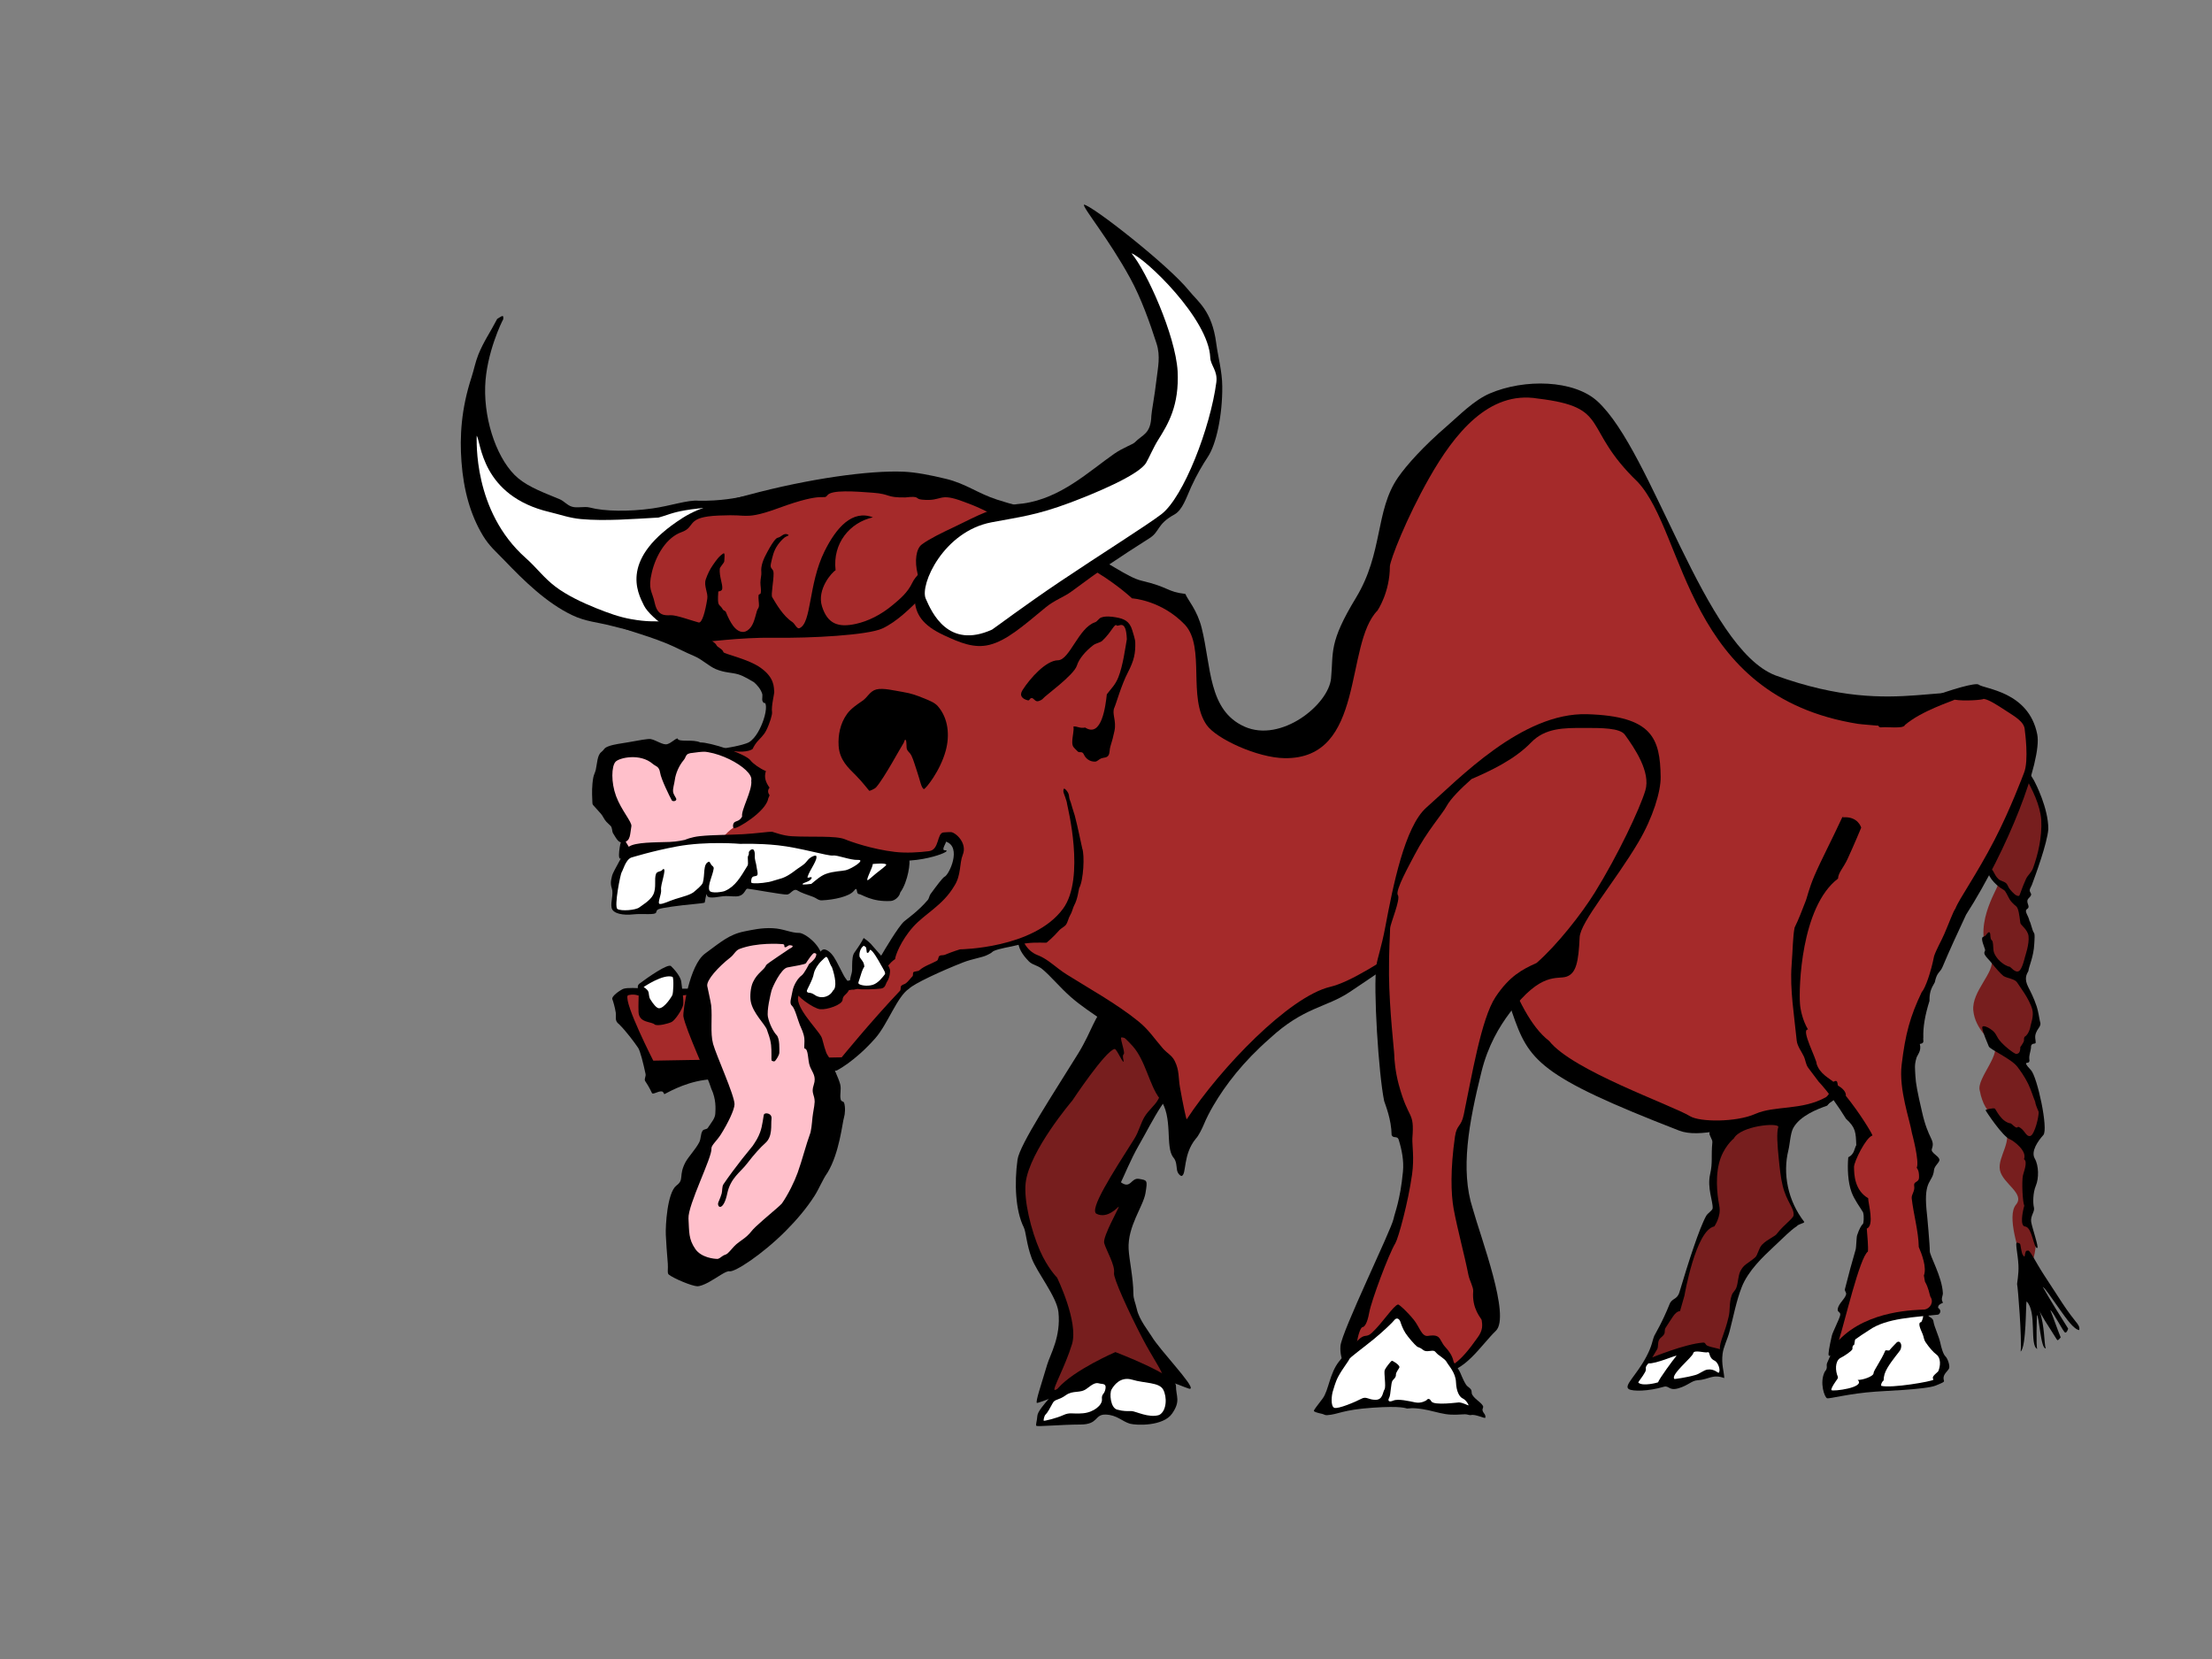 <svg viewBox="0 0 4000 3000" version="1.1" xmlns="http://www.w3.org/2000/svg">
  <rect x="0" y="0" width="4000" height="3000" fill="#808080" stroke="none"/>
  <path id="frontRightLegOutline"
    d="M 2140,1948.7 C 2133.6,1956.6 2117,1974.4 2099.7,2000.7 2085.9,2021.5 2072.2,2048.8 2059,2071.7 2044.9,2096.1 2031.4,2129.4 2027,2138 2045,2151 2045.1,2129.1 2059.8,2131.8 2074.4,2134.4 2075.4,2133.5 2071.4,2157.5 2067.4,2181.5 2038.9,2217.4 2040.9,2258.4 2041.8,2277.5 2049.4,2311.3 2049.5,2338.8 2049.5,2349.4 2053.1,2355.4 2055.8,2367.5 2059.9,2386.6 2078,2408.7 2082.6,2416.6 2096.6,2440.6 2160.2,2506.1 2152.7,2511.1 2150,2515 2100,2482 2017,2485 1986.9,2492.9 1882.4,2536.9 1875,2537 1872.4,2534.4 1881.8,2507.1 1893.8,2467.1 1899.2,2449.2 1918.7,2417.1 1914,2372.7 1911,2344.9 1875.5,2301.6 1865.7,2275.5 1856.1,2249.9 1855.4,2227.6 1851.3,2219.4 1836.3,2189.4 1834,2140 1840,2097 1843.8,2069.7 1906.4,1975.2 1949.6,1905.2 1974.5,1865 1982.1,1830.2 1996,1828 2034,1822 2157,1927.7 2140,1948.7 Z" />
  <path id="frontRightLegFill" fill="#771e1e"
    d="M 2032.07,1906.19           C 2035.09,1903.64 2025.45,1879.09 2027.45,1876.18             2029.45,1873.27 2104.00,1896.73 2114.00,1952.00             2114.00,1952.00 2105.91,1966.82 2093.75,1989.15             2088.59,1998.62 2076.95,2007.61 2070.00,2019.00             2062.46,2031.34 2059.50,2046.21 2051.02,2059.58             2011.64,2121.73 1968.68,2188.10 1983.00,2195.00             2003.25,2204.75 2022.00,2182.00 2023.00,2182.00             2024.14,2183.71 1993.46,2236.57 1996.75,2248.00             2000.70,2261.72 2016.83,2287.96 2014.50,2302.25             2013.11,2310.80 2040.19,2370.88 2066.25,2420.75             2083.77,2454.27 2104.70,2484.23 2101.64,2486.91             2098.23,2489.89 2055.88,2474.40 2013.50,2479.75             1986.99,2483.10 1977.28,2491.14 1957.75,2499.00             1948.94,2502.55 1938.50,2509.50 1928.44,2508.78             1918.39,2508.06 1908.52,2513.93 1907.27,2513.64             1902.55,2512.52 1926.25,2471.00 1938.50,2430.75             1950.75,2390.50 1911.45,2310.18 1911.45,2310.18             1911.45,2310.18 1894.52,2293.31 1880.75,2262.00             1864.43,2224.89 1851.08,2170.28 1854.73,2138.91             1861.45,2081.07 1939.09,1990.18 1939.09,1990.18             1939.09,1990.18 1999.00,1899.75 2015.64,1896.91             2019.45,1896.73 2029.27,1921.09 2031.82,1919.82             2032.72,1919.37 2028.55,1909.09 2032.07,1906.19 Z" />
  <path id="frontRightHoofOutline"
    d="M 2119.50,2556.25           C 2103.50,2579.25 2055.50,2577.75 2043.25,2574.50             2029.23,2570.40 2019.75,2558.50 1999.25,2558.00             1978.75,2557.50 1987.00,2576.00 1953.50,2576.00             1920.00,2576.00 1875.50,2580.25 1874.00,2578.25             1872.50,2576.25 1875.25,2569.75 1875.75,2561.25             1876.25,2552.75 1884.50,2543.00 1913.50,2510.00             1942.50,2477.00 2017.00,2445.00 2017.00,2445.00             2017.00,2445.00 2126.50,2486.50 2126.50,2506.00             2126.50,2525.50 2135.50,2533.25 2119.50,2556.25 Z" />
  <path id="frontRightHoofFill" fill="white"
    d="M 1887.27,2569.09           C 1886.94,2568.09 1888.00,2560.33 1891.00,2557.67             1894.00,2555.00 1899.64,2544.94 1903.64,2537.27             1907.64,2529.61 1914.00,2532.67 1927.33,2523.00             1940.67,2513.33 1953.33,2520.33 1965.33,2511.00             1977.33,2501.67 1981.67,2500.00 1987.67,2501.67             1993.67,2503.33 2001.00,2501.00 1999.00,2511.67             1997.00,2522.33 1991.67,2520.00 1992.67,2530.33             1993.67,2540.67 1978.00,2554.00 1958.33,2555.67             1938.67,2557.33 1935.00,2553.33 1922.67,2559.00             1910.33,2564.67 1887.61,2570.09 1887.27,2569.09 Z           M 2047.67,2495.00           C 2069.67,2501.67 2096.00,2499.33 2103.33,2512.67             2110.67,2526.00 2110.00,2551.33 2096.33,2558.67             2077.64,2564.91 2053.33,2551.67 2046.00,2551.67             2038.67,2551.67 2032.00,2552.33 2020.00,2549.00             2008.00,2545.67 2006.00,2519.67 2010.00,2512.67             2014.00,2505.67 2025.67,2488.33 2047.67,2495.00 Z" />
  <path id="rearRightLegOutline"
    d="M 3376.50,1914.00           C 3391.86,1912.76 3346.80,1948.11 3304.09,1999.37             3286.00,2005.67 3254.61,2017.91 3242.67,2040.00             3237.53,2049.50 3236.64,2069.34 3234.00,2079.92             3223.40,2122.37 3232.93,2171.32 3262.73,2209.64             3262.17,2212.48 3252.63,2213.00 3249.09,2217.45             3237.29,2225.16 3225.80,2237.35 3208.67,2253.33             3187.79,2272.81 3161.25,2297.92 3149.67,2327.33             3139.84,2352.26 3134.50,2381.13 3127.67,2407.33             3123.83,2422.07 3116.54,2435.64 3115.00,2448.00             3112.52,2467.92 3117.80,2480.76 3118.00,2492.00             3096.80,2484.14 3090.31,2494.76 3069.40,2495.99             3059.03,2496.60 3052.50,2505.50 3035.00,2510.50             3017.50,2515.50 3018.44,2504.79 3008.50,2507.75             2980.04,2516.22 2952.07,2516.11 2945.50,2512.00             2935.48,2505.74 2958.76,2487.94 2977.00,2453.50             2987.89,2432.95 2987.50,2425.25 2991.50,2415.50             2992.93,2412.36 3005.73,2391.69 3019.05,2358.41             3023.68,2346.84 3032.70,2350.91 3037.00,2336.50             3052.84,2283.35 3073.00,2220.67 3085.33,2198.67             3088.10,2193.72 3096.77,2188.77 3097.00,2185.00             3097.80,2171.99 3086.70,2148.58 3092.50,2123.00             3097.43,2101.27 3093.94,2091.66 3096.50,2065.50             3096.99,2060.44 3090.21,2053.17 3091.33,2048.23             3104.67,1989.39 3117.00,1935.00 3117.00,1935.00             3117.00,1935.00 3338.33,1892.33 3376.50,1914.00 Z" />
  <path id="rearRightLegFill" fill="#771e1e"
    d="M 3108.38,2104.25           C 3115.63,2074.23 3135.25,2058.75 3135.25,2058.75             3147.75,2035.75 3215.00,2029.73 3215.82,2037.64             3212.39,2047.93 3214.02,2070.31 3216.64,2096.00             3218.25,2111.83 3219.97,2129.38 3223.73,2144.55             3231.07,2174.14 3244.73,2184.18 3243.36,2197.73             3242.82,2203.27 3226.55,2214.09 3213.64,2230.36             3210.69,2235.84 3196.47,2240.34 3186.25,2250.88             3180.32,2256.99 3178.60,2269.78 3173.75,2273.88             3159.26,2286.13 3153.48,2286.00 3147.00,2299.00             3143.00,2307.01 3143.06,2320.43 3139.88,2328.50             3137.25,2335.15 3133.51,2336.11 3131.38,2342.62             3126.46,2357.64 3129.01,2367.87 3126.00,2380.88             3118.63,2412.76 3109.50,2425.62 3110.00,2440.00             3107.42,2438.24 3094.18,2436.46 3087.62,2433.50             3082.71,2431.28 3085.10,2427.37 3079.00,2427.88             3045.93,2430.63 2987.88,2454.62 2987.88,2454.62             2987.88,2454.62 2991.38,2448.77 2996.54,2440.17             2999.39,2435.42 2996.96,2428.16 3000.50,2422.25             3002.47,2418.96 3006.52,2416.84 3008.75,2413.50             3011.90,2408.77 3009.03,2405.29 3012.12,2400.75             3022.73,2385.21 3028.88,2371.12 3038.00,2371.00             3038.00,2371.00 3046.00,2343.00 3046.00,2343.00             3046.00,2343.00 3066.25,2224.50 3100.00,2217.75             3100.00,2217.75 3112.75,2200.00 3109.12,2181.12             3107.27,2171.45 3100.75,2135.81 3108.38,2104.25 Z" />
  <path id="rearRightHoofFill" fill="white"
    d="M 3066.00,2486.38           C 3074.15,2484.07 3080.56,2477.64 3087.75,2476.62             3100.41,2474.84 3106.83,2483.66 3108.12,2482.25             3111.79,2478.25 3107.33,2464.42 3101.00,2460.75             3088.75,2455.38 3093.00,2443.67 3088.00,2445.33             3083.00,2447.00 3063.21,2440.12 3061.88,2447.12             3060.54,2454.12 3019.62,2486.62 3028.00,2493.67             3028.74,2493.67 3047.82,2491.52 3066.00,2486.38 Z           M 2974.88,2481.12           C 2978.86,2473.53 2972.38,2474.50 2980.88,2465.38             2994.12,2466.62 3031.12,2450.00 3031.67,2451.67             3025.75,2458.50 3000.00,2493.75 2998.33,2499.67             2997.00,2500.33 2970.75,2507.38 2962.67,2500.33             2962.03,2498.73 2970.16,2490.11 2974.88,2481.12 Z" />
  <path id="tailFill" fill="#771e1e"
    d="M 3674.75,1418.00           C 3680.25,1425.25 3698.00,1464.25 3698.00,1490.25             3698.00,1516.25 3690.00,1541.50 3682.00,1565.50             3674.00,1589.50 3655.00,1610.00 3657.50,1628.00             3660.00,1646.00 3652.00,1656.75 3666.50,1673.25             3681.00,1689.75 3673.00,1720.00 3667.50,1734.50             3662.00,1749.00 3651.50,1765.50 3657.00,1773.50             3662.50,1781.50 3684.00,1823.50 3682.00,1848.00             3680.00,1863.00 3660.50,1895.00 3660.50,1904.50             3660.50,1914.00 3643.75,1921.00 3675.50,1950.50             3688.50,1965.50 3693.50,2012.75 3691.00,2027.25             3687.20,2034.20 3682.00,2061.00 3671.50,2089.25             3667.17,2110.24 3665.60,2159.16 3668.50,2208.00             3669.30,2221.46 3682.37,2239.30 3681.38,2251.24             3679.62,2272.40 3674.27,2289.95 3662.50,2299.50             3650.11,2263.02 3628.45,2198.82 3645.50,2178.50             3662.55,2158.18 3621.50,2140.50 3616.50,2116.00             3611.50,2091.50 3643.00,2061.00 3623.00,2034.75             3618.50,2020.75 3589.67,2023.00 3580.00,1972.00             3573.50,1950.00 3624.33,1901.67 3602.67,1884.67             3602.67,1884.67 3571.33,1861.33 3568.33,1827.00             3565.33,1792.67 3607.33,1758.33 3601.50,1735.17             3562.50,1679.50 3612.67,1608.00 3612.67,1600.00             3595.33,1572.33 3583.33,1535.00 3583.33,1535.00             3583.33,1535.00 3588.50,1346.00 3588.50,1346.00             3588.50,1346.00 3651.75,1389.50 3674.75,1418.00 Z" />
  <path id="tailOutline"
    d="M 3663.82,1589.09           C 3666.97,1582.32 3673.35,1578.23 3676.47,1569.63             3685.36,1545.07 3692.80,1514.14 3691.27,1482.91             3687.09,1427.64 3634.73,1372.36 3642.50,1357.50             3644.00,1358.50 3673.50,1402.50 3678.25,1411.50             3680.82,1416.37 3704.25,1461.50 3704.00,1499.50             3702.00,1525.00 3681.13,1581.89 3674.25,1600.25             3672.57,1604.72 3668.08,1609.19 3672.00,1614.62             3675.92,1620.06 3667.09,1623.48 3666.23,1628.11             3665.02,1634.66 3671.83,1639.97 3665.75,1643.75             3659.67,1647.53 3667.88,1655.12 3670.00,1665.38             3671.82,1667.20 3675.35,1683.35 3677.50,1686.00             3680.22,1688.23 3678.98,1698.93 3678.62,1706.75             3677.57,1729.83 3668.88,1747.50 3668.00,1755.75             3665.12,1761.62 3659.50,1769.00 3668.00,1785.50             3670.67,1790.68 3677.92,1804.35 3683.12,1820.38             3685.78,1828.57 3687.61,1840.76 3688.62,1845.75             3690.75,1851.75 3689.67,1854.72 3686.88,1858.62             3676.50,1873.12 3681.56,1878.39 3681.12,1885.50             3680.89,1889.25 3672.00,1883.88 3672.62,1895.38             3671.74,1902.24 3669.00,1908.00 3669.62,1915.12             3671.62,1924.00 3664.12,1920.62 3663.62,1923.00             3664.12,1926.12 3669.29,1931.65 3672.50,1935.00             3684.00,1947.00 3704.50,2042.00 3695.00,2052.50             3685.50,2063.00 3672.00,2082.00 3679.50,2095.00             3687.00,2108.00 3687.00,2131.00 3681.50,2144.00             3676.00,2157.00 3676.00,2176.00 3678.00,2183.50             3680.00,2191.00 3671.09,2199.00 3673.09,2210.00             3675.09,2221.00 3686.91,2255.45 3684.14,2256.73             3677.09,2257.82 3675.09,2218.55 3661.64,2217.82             3652.73,2216.64 3657.09,2192.36 3660.55,2180.36             3657.45,2174.00 3655.68,2136.27 3658.18,2125.27             3659.25,2119.85 3667.45,2100.73 3660.00,2096.18             3666.18,2081.45 3641.95,2063.63 3635.09,2060.36             3622.18,2056.55 3590.50,2008.50 3590.50,2007.50             3590.50,2006.50 3604.25,2003.12 3607.25,2004.62             3609.11,2005.55 3618.75,2029.38 3636.50,2031.62             3643.45,2037.66 3646.60,2041.21 3649.50,2037.50             3661.50,2042.00 3663.00,2055.88 3671.25,2054.25             3679.50,2052.62 3687.88,2015.62 3686.38,2010.12             3685.94,2008.53 3681.28,1999.90 3680.25,1992.25             3676.51,1983.42 3672.73,1970.43 3667.62,1960.00             3660.76,1945.97 3652.47,1934.90 3648.00,1929.00             3637.00,1914.50 3598.38,1897.75 3596.38,1892.25             3594.38,1886.75 3585.00,1866.50 3584.50,1858.50             3584.00,1850.50 3604.00,1861.50 3608.50,1869.50             3613.00,1877.50 3613.50,1879.00 3619.50,1885.50             3625.50,1892.00 3639.25,1903.75 3646.00,1906.00             3649.81,1905.26 3653.38,1904.25 3653.38,1893.38             3653.24,1893.42 3656.42,1889.74 3659.25,1884.12             3661.07,1880.51 3659.07,1879.26 3660.88,1875.12             3668.62,1870.88 3671.75,1857.26 3671.75,1855.62             3671.75,1853.50 3678.42,1837.53 3675.00,1825.25             3669.57,1805.75 3651.14,1782.66 3648.38,1777.75             3643.88,1769.75 3632.38,1770.12 3623.00,1765.00             3617.68,1760.74 3608.94,1750.92 3600.12,1739.75             3596.87,1735.63 3591.85,1731.25 3589.50,1727.00             3586.24,1721.12 3590.72,1720.69 3589.50,1716.75             3587.91,1711.63 3582.72,1699.78 3584.63,1695.57             3585.58,1693.46 3589.04,1693.43 3590.38,1691.88             3593.96,1687.71 3596.13,1684.03 3598.25,1686.62             3599.51,1688.17 3598.76,1692.65 3600.00,1697.62             3600.45,1699.44 3602.87,1700.80 3603.34,1702.85             3605.01,1710.12 3603.73,1716.13 3605.88,1722.75             3607.37,1727.36 3612.10,1733.47 3614.00,1735.50             3621.50,1743.50 3630.38,1747.88 3634.00,1748.12             3636.00,1748.26 3644.26,1760.46 3651.25,1755.75             3656.92,1751.92 3661.75,1731.07 3661.75,1730.62             3661.75,1730.07 3669.93,1707.55 3668.25,1692.88             3666.88,1680.95 3654.17,1673.06 3653.50,1669.25             3652.63,1664.34 3651.64,1651.11 3648.75,1643.38             3646.64,1637.72 3642.56,1636.90 3641.50,1635.00             3641.09,1634.27 3637.31,1631.67 3634.12,1626.38             3630.33,1620.08 3626.84,1610.88 3623.38,1609.25             3605.00,1599.12 3591.69,1579.51 3595.62,1573.00             3604.62,1566.62 3604.12,1581.06 3614.12,1589.88             3617.83,1593.14 3623.55,1593.63 3627.38,1596.88             3630.59,1599.60 3631.44,1604.23 3633.88,1607.25             3640.36,1615.29 3646.49,1621.27 3651.12,1620.00             3652.43,1619.64 3656.15,1605.59 3663.82,1589.09 Z" />
  <path id="tailHair"
    d="M 3653.45,2250.55           C 3654.55,2258.64 3656.92,2268.36 3657.36,2268.36             3664.16,2280.28 3659.27,2260.00 3666.73,2261.64             3670.30,2258.68 3679.52,2279.92 3696.75,2306.38             3706.98,2322.08 3719.19,2340.99 3729.88,2357.25             3740.04,2372.73 3750.87,2386.51 3753.25,2389.38             3758.12,2395.25 3761.28,2399.65 3759.88,2405.25             3749.93,2403.74 3736.76,2384.85 3724.88,2368.12             3710.16,2347.42 3697.32,2328.16 3694.00,2327.12             3704.50,2346.25 3729.12,2385.50 3739.88,2402.50             3739.88,2402.50 3737.88,2410.00 3734.62,2409.75             3731.38,2409.50 3713.25,2372.62 3707.62,2369.00             3711.75,2378.62 3720.62,2404.62 3726.38,2418.38             3726.38,2418.38 3722.38,2424.04 3720.38,2423.38             3719.67,2423.14 3715.86,2416.44 3711.12,2409.12             3702.44,2395.71 3690.51,2377.08 3688.00,2370.12             3697.88,2397.50 3696.12,2430.25 3699.38,2438.38             3690.00,2439.25 3687.62,2379.50 3683.38,2378.00             3683.38,2378.00 3681.50,2435.38 3684.00,2439.33             3669.50,2432.50 3684.00,2372.12 3664.67,2353.33             3663.12,2357.12 3664.38,2435.50 3654.00,2444.00             3656.50,2422.00 3648.96,2326.75 3647.62,2322.75             3647.02,2320.92 3650.88,2304.99 3650.00,2287.88             3648.96,2267.54 3643.47,2245.77 3647.45,2247.09             3649.96,2247.92 3652.05,2247.29 3653.45,2250.55 Z" />
  <path id="torsoOutline"
    d="M 1753.00,972.00           C 1918.00,932.00 2013.00,1038.00 2064.00,1050.00             2115.00,1062.00 2109.50,1070.00 2143.50,1074.00             2147.94,1085.11 2164.86,1102.99 2173.00,1135.50             2190.51,1205.43 2184.50,1284.50 2250.50,1314.00             2316.50,1343.50 2402.50,1274.50 2407.00,1226.50             2411.50,1178.50 2402.50,1162.50 2452.00,1081.00             2501.50,999.50 2486.50,923.50 2528.00,863.50             2543.70,840.80 2574.02,807.05 2617.00,770.00             2639.33,750.75 2664.99,723.96 2694.00,711.50             2756.75,684.56 2845.99,686.81 2888.50,725.50             2988.50,816.50 3082.00,1172.50 3211.00,1221.50             3440.50,1304.50 3525.00,1217.00 3623.00,1271.50             3618.51,1287.20 3521.67,1783.26 3323.00,1983.00             3293.39,2012.77 3245.53,2012.71 3197.00,2024.00             3135.60,2038.28 3072.45,2058.46 3036.50,2044.50             2781.50,1945.50 2764.50,1918.00 2734.50,1831.00             2704.50,1744.00 2712.00,1674.00 2643.00,1671.00             2618.19,1669.92 2540.77,1727.12 2440.50,1794.00             2398.03,1822.32 2357.50,1821.00 2296.00,1878.00             2248.13,1919.94 2216.32,1961.46 2194.00,1999.50             2187.29,2010.94 2181.29,2022.80 2176.75,2033.75             2174.24,2039.81 2167.38,2054.18 2162.50,2059.00             2138.50,2088.00 2146.00,2124.00 2136.75,2126.50             2134.95,2126.77 2129.45,2122.55 2128.36,2115.45             2127.27,2108.36 2127.60,2099.94 2122.00,2093.27             2106.05,2074.31 2122.56,2019.62 2097.00,1986.50             2078.60,1962.66 2071.47,1917.91 2048.50,1892.00             2014.16,1853.26 1972.21,1834.27 1936.50,1803.00             1917.27,1786.16 1899.58,1764.69 1885.00,1752.67             1875.43,1744.78 1867.33,1745.41 1860.56,1738.48             1848.29,1725.91 1841.14,1714.19 1841.00,1700.67             1840.67,1668.33 1728.00,1006.00 1753.00,972.00 Z" />
  <path id="torsoFill" fill="brown"
    d="M 1769.00,984.00           C 1917.00,958.00 2047.00,1082.00 2047.00,1082.00             2047.00,1082.00 2100.06,1084.92 2143.00,1130.00             2180.00,1171.00 2147.27,1261.24 2182.00,1311.00             2199.46,1336.01 2273.82,1370.33 2323.00,1371.00             2470.00,1373.00 2430.67,1165.33 2491.00,1104.00             2491.00,1104.00 2513.33,1071.33 2513.33,1024.00             2514.29,1011.88 2542.98,937.30 2584.67,864.00             2630.11,784.10 2692.18,706.06 2780.67,720.67             2914.67,736.67 2858.67,772.67 2961.33,871.33             3049.00,965.00 3047.00,1259.00 3360.00,1309.00             3360.00,1309.00 3552.67,1332.00 3605.00,1285.00             3620.00,1281.67 3334.25,1963.75 3302.00,1984.00             3258.25,2008.50 3209.25,1998.75 3174.25,2014.25             3139.25,2029.75 3073.74,2029.12 3056.25,2018.50             3022.50,1998.00 2843.50,1936.00 2801.50,1882.50             2733.00,1830.00 2706.50,1670.50 2666.00,1643.00             2643.70,1627.86 2479.69,1767.01 2405.50,1784.50             2331.31,1801.99 2207.13,1930.95 2146.00,2024.00             2145.25,2025.34 2138.77,1994.99 2133.67,1965.67             2130.67,1948.42 2132.88,1935.93 2124.33,1918.67             2119.15,1908.20 2110.59,1904.73 2102.75,1895.75             2086.95,1877.64 2077.96,1862.72 2058.67,1847.00             2019.48,1815.07 1966.49,1785.84 1928.67,1762.00             1908.85,1749.51 1895.33,1734.33 1876.09,1727.07             1856.85,1719.81 1844.08,1697.14 1848.00,1682.00             1838.00,1632.67 1761.00,1033.00 1769.00,984.00 Z" />
  <path id="rearLeftHoofOutline"
    d="M 3487.50,2379.75           C 3489.75,2382.50 3496.12,2383.25 3496.62,2391.25             3497.88,2399.00 3506.25,2417.00 3508.50,2427.50             3510.75,2438.00 3514.00,2449.00 3518.00,2452.75             3522.00,2456.50 3526.38,2469.50 3524.62,2474.25             3522.88,2479.00 3513.25,2485.00 3514.62,2493.88             3515.50,2499.00 3518.75,2498.00 3500.50,2505.50             3482.25,2513.00 3399.00,2515.50 3392.00,2516.50             3344.38,2519.75 3308.50,2529.75 3304.00,2528.50             3299.50,2527.25 3289.75,2500.38 3299.75,2480.50             3306.12,2473.25 3301.75,2470.50 3304.00,2464.75             3306.25,2459.00 3312.25,2446.00 3314.25,2443.50             3316.25,2441.00 3360.00,2356.50 3360.00,2356.50             3360.00,2356.50 3476.50,2339.25 3476.50,2339.25             3476.50,2339.25 3485.25,2377.00 3487.50,2379.75 Z" />
  <path id="rearLeftHoofFill" fill="white"
    d="M 3311.91,2513.82           C 3309.73,2511.09 3322.09,2494.36 3322.09,2494.36             3322.09,2494.36 3323.85,2492.16 3323.55,2490.09             3318.55,2478.55 3318.32,2462.34 3327.09,2456.18             3335.55,2452.00 3348.18,2443.36 3349.82,2439.64             3349.80,2438.90 3349.09,2433.27 3353.00,2431.73             3356.31,2412.71 3364.00,2365.00 3364.00,2365.00             3364.00,2365.00 3470.00,2346.00 3470.00,2346.00             3470.00,2346.00 3484.75,2373.00 3474.25,2390.75             3467.17,2391.46 3472.50,2402.60 3476.75,2412.50             3479.26,2418.33 3478.31,2421.63 3482.51,2427.77             3488.80,2436.97 3496.06,2445.32 3501.50,2449.25             3509.96,2455.35 3509.30,2470.09 3504.88,2479.88             3494.50,2489.12 3494.02,2490.37 3496.25,2494.88             3495.50,2497.75 3420.25,2510.88 3401.75,2506.00             3401.47,2504.24 3401.64,2500.27 3406.18,2496.27             3406.36,2488.27 3408.22,2481.93 3412.82,2474.00             3420.86,2460.14 3434.90,2444.01 3436.12,2441.62             3441.75,2430.44 3434.44,2421.94 3428.88,2428.56             3427.10,2430.67 3422.33,2434.99 3416.62,2441.81             3415.83,2442.76 3410.14,2441.13 3409.31,2442.12             3401.38,2460.94 3388.00,2478.38 3388.00,2483.00             3388.44,2488.94 3367.27,2496.00 3359.27,2495.27             3374.36,2509.27 3314.09,2516.55 3311.91,2513.82 Z" />
  <path id="rearLegLeftOutline"
    d="M 3280.73,1584.36           C 3292.81,1556.01 3312.30,1519.29 3331.27,1478.18             3344.42,1465.67 3364.76,1486.36 3367.09,1494.36             3421.82,1539.64 3460.15,1307.58 3441.82,1314.91             3424.55,1317.64 3395.45,1318.36 3397.00,1312.00             3407.00,1286.00 3568.00,1230.00 3578.00,1238.00             3588.00,1246.00 3668.67,1250.00 3684.00,1328.00             3693.30,1375.31 3630.67,1536.67 3555.33,1654.00             3540.08,1686.66 3525.17,1718.77 3512.57,1748.84             3508.38,1758.85 3502.50,1757.50 3498.75,1776.25             3491.25,1788.75 3489.00,1795.75 3489.14,1809.95             3480.98,1835.75 3477.33,1857.39 3478.00,1876.00             3476.95,1881.79 3481.27,1886.36 3471.64,1887.82             3475.09,1900.55 3467.07,1907.78 3465.64,1912.73             3461.51,1926.93 3463.05,1931.32 3463.64,1945.64             3464.16,1958.41 3467.60,1976.23 3475.33,2009.33             3487.00,2062.33 3499.82,2059.45 3493.33,2078.00             3491.41,2084.75 3505.14,2089.83 3507.00,2096.33             3508.48,2101.51 3498.14,2107.67 3497.33,2115.67             3494.95,2139.29 3478.67,2132.33 3483.67,2187.00             3484.92,2196.92 3490.00,2254.33 3489.67,2262.33             3489.33,2270.33 3511.87,2308.66 3513.33,2338.33             3513.59,2343.44 3508.91,2349.09 3513.64,2355.64             3507.82,2358.55 3504.74,2359.65 3504.67,2365.00             3513.00,2370.33 3506.40,2377.57 3504.33,2377.33             3464.00,2382.00 3411.50,2383.00 3380.00,2405.25             3342.50,2428.75 3312.92,2455.62 3307.00,2451.25             3305.57,2449.13 3308.00,2435.26 3312.61,2415.16             3313.99,2409.15 3325.78,2385.98 3327.50,2379.00             3329.45,2371.10 3321.24,2374.23 3323.50,2365.50             3325.85,2356.41 3335.86,2349.23 3338.25,2341.00             3339.44,2336.92 3335.25,2335.01 3336.25,2331.00             3342.76,2304.95 3349.40,2280.62 3355.50,2260.00             3356.90,2255.27 3356.94,2237.65 3358.25,2233.75             3362.27,2221.77 3366.28,2214.98 3369.00,2213.00             3369.66,2212.59 3371.40,2200.25 3369.00,2192.25             3362.75,2181.75 3353.50,2170.00 3348.25,2156.00             3341.50,2138.00 3340.50,2112.25 3342.25,2092.75             3353.75,2087.00 3353.00,2077.00 3356.75,2070.75             3355.82,2048.13 3356.00,2039.25 3338.25,2023.25             3324.40,2000.78 3306.16,1974.59 3288.50,1955.75             3283.06,1948.03 3276.24,1939.89 3269.79,1930.86             3265.08,1924.27 3265.39,1917.73 3261.75,1910.00             3257.77,1901.55 3250.02,1891.78 3249.00,1881.50             3244.61,1837.08 3236.48,1788.88 3239.75,1746.00             3241.95,1717.17 3242.02,1692.58 3245.25,1677.25             3252.50,1662.75 3258.82,1645.92 3265.75,1628.00             3267.05,1625.23 3271.16,1606.82 3280.73,1584.36 Z" />
  <path id="rearLegLeftFill" fill="brown"
    d="M 3323.75,1588.75           C 3324.00,1578.25 3333.67,1569.03 3340.75,1553.75             3353.00,1527.30 3365.64,1496.67 3365.64,1496.67             3365.64,1496.67 3360.00,1475.67 3332.67,1478.00             3344.77,1440.74 3370.44,1349.28 3400.00,1316.00             3405.33,1312.67 3442.33,1319.33 3444.73,1311.03             3474.67,1285.33 3529.50,1268.25 3534.55,1265.27             3552.00,1268.25 3585.55,1265.66 3587.25,1263.75             3597.12,1265.40 3611.67,1275.00 3627.00,1285.00             3644.28,1296.28 3661.37,1305.51 3661.50,1320.75             3661.50,1320.75 3669.25,1375.50 3660.00,1397.67             3657.92,1403.03 3635.17,1463.78 3606.75,1518.75             3573.78,1582.52 3542.50,1625.75 3536.00,1643.00             3531.98,1648.25 3525.38,1666.98 3516.00,1688.75             3510.46,1701.61 3502.40,1714.96 3497.50,1728.75             3491.75,1758.00 3481.81,1786.65 3475.00,1794.25             3454.00,1838.25 3445.45,1869.64 3438.75,1925.75             3433.44,1970.28 3453.75,2025.75 3457.33,2048.67             3457.33,2048.67 3471.50,2101.00 3466.00,2111.75             3470.00,2116.75 3470.28,2123.10 3470.25,2128.50             3470.18,2139.59 3460.00,2135.00 3461.50,2144.75             3463.00,2154.50 3456.19,2159.77 3457.00,2167.00             3460.28,2196.15 3469.25,2226.50 3469.75,2255.00             3475.25,2267.75 3484.50,2292.00 3479.00,2306.50             3479.92,2310.96 3480.13,2313.96 3481.00,2317.75             3487.50,2328.75 3488.97,2340.07 3490.67,2344.67             3497.75,2354.75 3490.08,2366.33 3480.50,2368.00             3467.50,2369.00 3378.25,2368.00 3325.33,2423.33             3335.50,2392.00 3363.00,2273.25 3377.75,2263.25             3378.75,2256.00 3376.83,2234.83 3375.75,2221.75             3390.08,2215.83 3378.25,2176.25 3378.25,2166.75             3354.00,2152.50 3352.75,2125.00 3352.67,2110.00             3353.00,2099.75 3374.25,2056.75 3386.00,2053.33             3385.75,2050.33 3363.00,2012.50 3337.75,1981.50             3338.51,1978.35 3336.75,1970.50 3323.50,1963.00             3322.25,1956.50 3322.75,1952.25 3315.25,1956.25             3308.25,1950.00 3290.75,1942.00 3285.00,1923.75             3285.90,1917.01 3255.50,1860.25 3269.50,1861.75             3259.75,1845.50 3255.70,1825.57 3255.00,1815.75             3252.55,1787.38 3256.50,1639.75 3323.75,1588.75 Z" />
  <path id="frontLeftLegOutline"
    d="M 2870.00,1291.50           C 2988.00,1295.00 3002.00,1335.00 3003.00,1405.00             3003.38,1431.47 2988.83,1478.72 2963.00,1522.50             2920.51,1594.52 2857.74,1667.01 2856.50,1695.00             2854.50,1740.00 2850.00,1760.00 2833.00,1766.00             2816.00,1772.00 2787.50,1755.50 2730.50,1831.00             2711.24,1856.51 2690.72,1890.80 2679.00,1938.00             2656.03,2030.51 2640.50,2115.50 2663.00,2185.00             2678.00,2239.00 2732.00,2380.50 2705.00,2406.50             2678.00,2432.50 2647.00,2484.50 2605.00,2482.00             2563.00,2479.50 2457.00,2507.00 2447.00,2494.00             2437.00,2481.00 2422.00,2460.00 2424.00,2434.00             2426.00,2408.00 2516.00,2224.00 2520.00,2204.00             2522.21,2192.96 2532.00,2171.00 2537.00,2118.50             2538.84,2099.13 2534.95,2079.14 2529.20,2060.73             2526.87,2053.25 2519.18,2059.31 2516.50,2052.50             2516.09,2024.01 2505.33,1998.45 2503.00,1991.00             2493.00,1943.00 2483.00,1786.50 2489.00,1745.50             2490.95,1732.15 2498.35,1711.94 2505.00,1676.50             2518.79,1603.06 2540.21,1494.73 2579.33,1460.33             2637.33,1409.33 2752.00,1288.00 2870.00,1291.50 Z" />
  <path id="frontLeftLegFill" fill="brown"
    d="M 2862.33,1316.33           C 2897.00,1316.22 2929.45,1316.37 2938.33,1328.67             2955.67,1352.67 2985.33,1396.00 2975.33,1429.33             2965.33,1462.67 2925.67,1546.67 2883.67,1614.33             2859.87,1652.67 2815.76,1708.88 2778.67,1741.33             2752.67,1753.00 2729.47,1765.15 2704.33,1803.00             2678.53,1841.86 2661.10,1948.00 2647.00,2015.33             2642.00,2039.22 2634.31,2032.46 2631.00,2055.67             2622.66,2114.07 2623.64,2158.46 2628.67,2186.00             2635.23,2221.91 2648.28,2269.43 2655.33,2305.33             2657.37,2315.69 2664.60,2327.76 2664.00,2335.00             2661.33,2367.33 2678.89,2384.12 2679.33,2387.00             2680.67,2395.67 2682.00,2405.33 2672.00,2418.67             2662.00,2432.00 2633.33,2476.67 2604.00,2475.33             2574.67,2474.00 2456.00,2510.67 2451.33,2482.67             2446.67,2454.67 2456.17,2400.42 2464.25,2399.75             2466.86,2399.53 2472.25,2394.50 2476.00,2373.50             2479.75,2352.50 2511.00,2268.25 2523.33,2248.00             2528.83,2238.27 2546.34,2174.75 2553.50,2123.50             2557.62,2094.00 2553.51,2070.60 2554.00,2058.67             2558.00,2007.25 2547.50,2028.25 2529.25,1960.75             2522.82,1936.83 2521.33,1913.99 2521.33,1908.67             2521.33,1900.71 2512.32,1826.61 2511.75,1762.75             2511.36,1719.64 2513.75,1687.85 2513.75,1679.25             2513.75,1670.59 2533.25,1626.25 2527.75,1618.50             2522.25,1610.75 2549.52,1562.40 2558.25,1545.50             2579.88,1503.64 2608.42,1471.82 2615.75,1458.00             2623.22,1443.93 2643.00,1424.75 2661.00,1408.75             2694.00,1394.50 2738.49,1373.98 2768.67,1342.67             2794.52,1315.84 2829.33,1316.45 2862.33,1316.33 Z" />
  <path id="frontLeftHoofOutline"
    d="M 2481.45,2545.64           C 2426.91,2549.45 2420.76,2557.63 2399.64,2559.09             2395.71,2559.36 2394.03,2557.38 2390.91,2556.73             2383.22,2555.12 2376.42,2553.17 2376.00,2551.50             2375.51,2549.55 2382.30,2541.74 2391.75,2529.00             2402.86,2514.03 2404.19,2483.36 2421.75,2461.50             2432.10,2448.61 2443.73,2435.83 2455.47,2423.83             2468.58,2410.42 2470.13,2420.04 2480.55,2410.36             2500.64,2391.70 2519.64,2360.98 2528.18,2358.91             2530.83,2359.47 2543.38,2370.52 2556.50,2386.50             2566.88,2399.14 2570.75,2417.41 2582.12,2415.75             2585.63,2415.24 2595.83,2413.36 2601.12,2417.88             2605.44,2421.55 2607.45,2429.45 2613.64,2436.00             2619.82,2442.55 2626.36,2451.45 2628.36,2461.64             2628.85,2464.09 2631.94,2467.50 2637.27,2476.18             2643.12,2485.70 2643.38,2491.43 2651.09,2504.00             2653.24,2507.51 2657.63,2509.01 2660.00,2512.73             2661.95,2515.79 2660.46,2519.03 2662.36,2522.18             2667.77,2531.13 2676.94,2534.64 2681.45,2542.00             2683.35,2545.09 2680.21,2546.97 2680.91,2550.36             2682.02,2555.78 2687.09,2557.45 2686.00,2563.64             2684.73,2565.82 2668.00,2556.73 2660.00,2558.91             2657.46,2559.60 2653.38,2557.34 2649.09,2557.45             2639.90,2557.70 2627.77,2559.30 2613.82,2557.09             2600.34,2554.95 2585.74,2550.18 2572.73,2548.18             2551.74,2544.96 2548.25,2547.32 2544.55,2547.09             2542.14,2546.94 2536.00,2541.82 2481.45,2545.64 Z" />
  <path id="frontLeftHoofFill" fill="white"
    d="M 2484.50,2421.38           C 2502.26,2406.81 2518.28,2391.21 2520.75,2387.88             2526.12,2380.62 2530.92,2386.00 2532.25,2390.00             2533.58,2394.00 2536.67,2403.33 2541.75,2411.00             2546.83,2418.67 2558.17,2431.67 2562.50,2435.00             2564.50,2436.54 2568.25,2436.75 2572.25,2440.25             2576.25,2443.75 2579.77,2443.66 2584.25,2443.12             2592.58,2442.12 2593.88,2442.12 2597.50,2446.62             2601.12,2451.12 2612.79,2456.79 2616.12,2463.12             2619.46,2469.46 2632.21,2482.04 2632.88,2499.38             2633.54,2516.71 2639.33,2526.33 2645.33,2529.00             2651.33,2531.67 2656.67,2541.33 2655.33,2541.33             2654.00,2541.33 2646.12,2536.62 2638.33,2536.00             2638.33,2535.67 2592.83,2542.33 2588.25,2534.00             2583.67,2525.67 2579.67,2532.00 2579.67,2532.00             2579.67,2532.00 2570.67,2538.33 2559.33,2536.00             2548.00,2533.67 2528.33,2529.00 2519.67,2532.67             2511.00,2536.33 2509.12,2532.83 2512.12,2527.50             2515.12,2522.17 2514.92,2500.71 2518.25,2496.38             2519.86,2494.28 2524.62,2490.75 2524.25,2486.12             2523.88,2481.50 2530.50,2474.38 2530.62,2472.25             2530.88,2468.12 2518.69,2460.50 2516.75,2460.69             2514.56,2462.19 2506.06,2472.71 2504.06,2477.38             2502.06,2482.04 2506.90,2507.69 2503.56,2512.69             2500.23,2517.69 2500.77,2531.31 2487.44,2531.31             2474.10,2531.31 2471.02,2524.44 2461.69,2529.44             2452.35,2534.44 2419.29,2548.69 2412.62,2545.69             2405.96,2542.69 2407.67,2522.67 2410.67,2514.33             2411.94,2510.79 2414.59,2499.25 2420.25,2488.81             2427.91,2474.69 2438.98,2461.07 2439.94,2457.81             2440.84,2454.75 2463.69,2438.45 2484.50,2421.38 Z" />
  <path id="hornRightOutline"
    d="M 1264,1154 C 1234.2,1158.3 1170.5,1149 1105.7,1131.7 1080.9,1125.1 1059.3,1124.3 1034.2,1112.2 988.7,1090.4 947.91,1050.8 912,1013.2 896.83,997.38 884.89,987.79 873.25,968.5 850.64,931.04 838.26,886.37 834.5,835 831.21,790.06 833.68,740.28 852.76,681.9 857.03,668.81 859.48,655.02 865,641.25 874.41,617.77 885.82,602.2 899.1,576.67 909.43,570.25 910.61,568.98 910,577.38 908.06,580.19 879.22,638.91 877.33,699 875.28,764.41 901,834.52 936.73,864.55 956.92,881.52 985.41,891.59 1011.6,902.55 1020.3,906.16 1024.7,913.06 1033.8,916.11 1043.4,919.35 1056.8,915.17 1066.7,917.82 1093,924.83 1137.4,925.4 1179.6,919.45 1212.3,914.86 1244,903.67 1263.1,905.45 1343.7,907 1372.7,882 1403.7,900 1408,906.67 1300,1126 1264,1154 Z" />
  <path id="hornRightFill" fill="white"
    d="M 1140.75,1119.50           C 1119.67,1115.72 1100.45,1108.72 1078.00,1099.75             1053.26,1089.86 1024.61,1076.26 1004.25,1060.75             983.04,1044.59 970.27,1026.37 951.00,1009.33             854.58,924.06 862.33,794.67 862.00,788.00             870.00,798.33 869.65,896.73 994.00,926.00             1011.89,930.21 1029.70,936.77 1050.67,938.67             1094.12,942.60 1144.52,938.49 1190.85,935.92             1221.33,928.00 1222.33,916.33 1393.00,913.00             1393.00,913.00 1260.00,1140.00 1260.00,1140.00             1190.50,1113.00 1200.87,1130.28 1140.75,1119.50 Z" />
  <path id="faceFill" fill="#a52a2a"
    d="M 1636.5,940.5 C 1815.3,1051.3 1777.8,1351 1883.3,1237.3 L 2016,1123.5 2038.5,1132 2033,1218.5 1975.5,1357 C 1975.5,1357 1908.7,1407.3 1925.5,1428.5 1942.7,1469.7 1954.8,1530.5 1948,1597.3 1948,1597.3 1944.3,1660.7 1889,1695.5 1854.7,1698.3 1776,1719.3 1713.5,1739 1689.3,1746.6 1661.3,1756.9 1639.3,1781.3 1611.3,1829.3 1578.8,1878 1560,1895 1543.1,1912 1522.6,1931.7 1486.7,1937.3 1429.7,1946.2 1350,1935.1 1306,1940 1214.8,1950.1 1214,1974 1193,1968 1176.8,1967 1174.8,1926.7 1161,1886.5 1131.4,1851.1 1117.1,1801.5 1120,1800 1125,1792.2 1195.3,1795.3 1281.3,1792.6 1371.9,1789.8 1472,1791 1535,1779.6 1569.2,1773.4 1585.9,1735 1597,1732 1608.7,1728.8 1623.6,1701.2 1651.3,1668 1671.7,1643.6 1696,1626.5 1712,1600.7 1733.4,1566.2 1741.5,1524.7 1719,1512 1710.7,1508 1697.3,1550.7 1662,1546 1634.9,1552.6 1507,1515.7 1384.7,1514 1248.5,1512.1 1127,1543.7 1127,1543.7 1127,1543.7 1130.7,1532 1122.3,1499 1112,1458.1 1081.5,1393.7 1098.7,1370 1135.2,1319.5 1198.7,1361.3 1204.7,1358.7 1249.3,1336 1353.3,1381 1371.3,1329.3 1371.3,1329.3 1408,1278 1384,1233 L 1192,1139 C 1192,1139 1513.3,867.33 1636.5,940.5 Z" />
  <path id="noseFill" fill="pink"
    d="M 1333.33,1492.00           C 1315.33,1502.00 1303.67,1519.00 1303.67,1519.00             1303.67,1519.00 1127.67,1543.00 1127.67,1543.00             1127.67,1543.00 1084.00,1402.67 1098.67,1374.67             1114.67,1350.00 1204.33,1364.00 1204.33,1364.00             1204.33,1364.00 1274.33,1347.52 1316.00,1360.67             1355.38,1373.09 1366.53,1415.01 1367.67,1421.00             1370.00,1433.33 1351.33,1482.00 1333.33,1492.00 Z" />
  <path id="noseOutline"
    d="M 1108.50,1506.62           C 1106.54,1503.44 1107.48,1496.79 1104.12,1493.38             1101.20,1490.40 1099.17,1488.90 1096.38,1485.88             1092.27,1481.45 1090.15,1475.33 1086.62,1471.47             1079.21,1463.38 1073.65,1457.18 1072.38,1455.62             1070.90,1453.83 1071.32,1450.80 1071.00,1444.88             1070.50,1435.39 1070.19,1420.41 1072.88,1405.88             1073.76,1401.08 1076.27,1396.79 1077.38,1391.88             1080.00,1380.17 1079.92,1365.80 1087.38,1359.88             1093.74,1354.82 1091.51,1352.91 1100.12,1349.62             1110.43,1345.70 1123.86,1344.46 1136.00,1342.25             1155.19,1338.75 1172.25,1335.57 1176.88,1336.50             1186.88,1338.50 1199.00,1348.00 1206.75,1345.62             1214.50,1343.25 1220.12,1336.20 1225.25,1335.25             1226.50,1343.00 1252.88,1336.00 1266.50,1342.62             1281.75,1341.75 1347.92,1362.46 1357.25,1375.12             1361.22,1380.51 1373.88,1389.75 1385.00,1394.38             1381.53,1404.72 1384.00,1414.00 1391.62,1424.38             1389.14,1426.95 1387.25,1432.12 1391.50,1437.62             1391.53,1439.98 1389.41,1442.59 1389.12,1444.25             1385.12,1467.58 1332.88,1499.38 1327.12,1497.62             1326.00,1497.28 1324.64,1493.55 1326.25,1489.50             1328.70,1483.33 1336.57,1487.08 1342.00,1476.50             1339.62,1465.12 1361.00,1429.00 1358.50,1411.62             1364.17,1390.29 1284.79,1346.25 1246.12,1362.25             1239.25,1365.10 1240.53,1369.47 1236.50,1374.25             1228.00,1384.32 1221.89,1398.10 1220.25,1410.50             1219.23,1418.21 1216.60,1425.19 1217.12,1431.38             1217.61,1437.06 1223.00,1442.68 1223.00,1445.33             1223.00,1448.97 1216.27,1449.87 1214.75,1447.12             1210.93,1440.23 1195.53,1409.16 1193.70,1397.27             1191.88,1385.38 1185.73,1385.95 1180.62,1381.50             1157.77,1361.55 1119.94,1370.09 1113.12,1377.50             1105.62,1385.66 1104.86,1414.79 1114.00,1439.50             1123.53,1465.28 1143.11,1486.64 1141.75,1494.12             1139.08,1508.79 1140.50,1520.12 1128.50,1523.00             1118.96,1525.29 1116.11,1519.02 1108.50,1506.62 Z" />
  <path id="faceOutline"
    d="M 1929.7,1454.3 C 1929.1,1447.3 1923,1433.8 1923,1432.1 1923,1430.5 1922,1422.4 1927.5,1428.2 1935.1,1436.8 1931.9,1439.6 1934.9,1447.3 1937.9,1454.9 1934.8,1447.5 1943.6,1475 1949.7,1498.3 1954.3,1522.8 1957,1534 1961.6,1546.4 1959.4,1591.8 1951.5,1606 1950.5,1609.2 1948.7,1625.8 1942.7,1636.7 1940,1641.8 1938.6,1649.7 1935.2,1655 1931.9,1660.3 1931.1,1667.4 1927.5,1672.3 1924.7,1676 1918.7,1678.6 1915.8,1681.9 1904,1695.4 1893.6,1703.7 1892.7,1704.5 1891.8,1705.3 1873.6,1703.4 1855.7,1705.8 1846.8,1707 1838,1709.7 1829.4,1711.4 1812.4,1714.8 1797.6,1717.9 1794.1,1721.7 1792.9,1723 1789.5,1725 1784.3,1727.4 1775.4,1731.6 1758,1734 1742.2,1740.1 1701.5,1756 1652.4,1778.9 1643.7,1788 1622.4,1801.8 1605.2,1852.2 1582.7,1877.6 1545,1920.3 1512.7,1936 1512.7,1936 1512.7,1936 1365.9,1940.4 1274.2,1952.9 1234.4,1958.3 1202.8,1978.5 1201.6,1978.5 1200.2,1978.5 1200.4,1974 1196.5,1973.6 1189.5,1973 1180.8,1980 1178.9,1976.5 1177.9,1974.8 1174.7,1966.7 1166.3,1954.3 1165,1949.9 1168.4,1946.5 1167.3,1941.7 1163.4,1923.3 1157.7,1900.4 1154,1894.9 1147,1884.6 1132.7,1865.3 1119.7,1852.3 1110.7,1845.8 1114.6,1839 1113.5,1831.1 1111.9,1820.8 1108.4,1809.5 1107.5,1807.5 1104.2,1801.2 1124.6,1788.7 1127.6,1788 1142.2,1783.5 1191.7,1791.3 1222.7,1788.3 1244.8,1786.2 1430.8,1792.1 1532.7,1773.7 1573.6,1766.2 1596.7,1722.7 1596.7,1722.7 1596.7,1722.7 1624.5,1675 1635.2,1666 1640.9,1661.2 1660.9,1647.2 1677.5,1627.7 1680.3,1624.5 1680.2,1620.2 1682.7,1616.7 1693.7,1601.7 1704.7,1586.9 1708,1585.5 1716.5,1581.7 1739.6,1531.7 1710.7,1522 1710.2,1525.7 1705.2,1532.2 1706,1536 1706.6,1539.1 1712.2,1536.3 1711.7,1538.8 1711.4,1540.5 1706.6,1542.2 1706,1542.7 1704.9,1543.5 1679.5,1553.9 1645.4,1556.1 1596.6,1559.1 1523.7,1551 1523.7,1551 1523.7,1551 1430,1529.7 1408.5,1527.2 1398.5,1526.1 1310.3,1522.8 1246.5,1529.2 1173.6,1536.6 1153.5,1554.5 1121.3,1552.7 1115.3,1550.7 1124.7,1512 1124.7,1512 L 1099.3,1438.7 C 1099.3,1438.7 1080.7,1369.7 1128.7,1358 L 1205.3,1366.7 C 1205.3,1366.7 1334,1354.2 1354.7,1342 1367.3,1334 1376,1315.3 1380.5,1302.2 1387.4,1282.3 1385.7,1268.6 1381.3,1271.3 1381.3,1271.3 1379.1,1269.4 1378.4,1266.2 1378.1,1265.1 1379,1256.7 1378.5,1255.3 1375.9,1246.1 1368.7,1238.2 1363.3,1233.6 1358.1,1230.8 1345.9,1222.7 1335.2,1219.5 1322.6,1215.8 1310.6,1216.8 1294.5,1210 1281.2,1204.4 1269.8,1192.4 1255.4,1186.4 1239.9,1180 1221.4,1170.1 1206.5,1164 1159.2,1144.7 1123.5,1138 1122.7,1132.7 1122.7,1132.7 1178.2,1119.1 1232.1,1136 1257.4,1140.4 1292.2,1158.9 1295.5,1166.5 1297.2,1170.8 1306.5,1173.1 1308.2,1179.3 1308.9,1182.5 1353.2,1191.5 1375.8,1207.8 1400.8,1225.8 1399.2,1242.5 1400.1,1251.5 1400.3,1254 1394.4,1277.9 1396.1,1287.7 1396.8,1291.8 1392.1,1307.8 1385.5,1321 1380.9,1330.1 1373.5,1336.1 1368.6,1342 1363.5,1348.3 1361.1,1354.2 1361.1,1354.2 1361.1,1354.2 1355.8,1359.6 1336.4,1359.2 1326.2,1358.9 1158.4,1339.8 1109.5,1369.6 1056.5,1402 1132.2,1523.5 1137,1531.2 1148.9,1522.7 1184.8,1523.4 1211,1522.5 1224.4,1522.1 1238.7,1518.7 1238.7,1518.7 1238.7,1518.7 1249.3,1513.7 1265.7,1512 1289.5,1509.5 1315.9,1510 1343.7,1508.5 1365.6,1507.3 1391.6,1503.7 1396,1504 1401.3,1505.4 1416.2,1511.4 1432.5,1512.2 1466.3,1514.1 1511.6,1510.8 1528,1517.7 1538.4,1522.1 1576.8,1535.6 1618,1540.5 1639,1543 1662.7,1541.3 1679.7,1539.2 1699.3,1536.9 1693.7,1506.3 1706.3,1505.3 1711.7,1504.9 1716.1,1504.6 1719.3,1504.7 1727.3,1504.7 1749.8,1524.2 1741,1545.7 1734.7,1561 1738.4,1582.5 1725.7,1602 1705,1637.3 1673.1,1651.7 1651.3,1676 1628.8,1701.1 1618.6,1729.1 1618.7,1734.3 1618.7,1734.3 1613,1737.8 1607.7,1744.3 1596.5,1758.1 1576,1783.4 1543,1789.3 1462.3,1803.9 1332.6,1787.1 1249.1,1798.4 1201,1804.8 1155,1800.7 1153.3,1800 1146.6,1797.4 1135.6,1798.8 1134.9,1800.5 1128.8,1815.2 1181.3,1918 1181.3,1918 L 1522,1912 C 1522,1912 1574.4,1847.6 1627.5,1791.6 1629.5,1789.5 1627.8,1784.8 1629.8,1782.7 1632.6,1779.8 1635.2,1780.5 1638.5,1777.8 1642.4,1774.8 1647.1,1768.3 1650.2,1765.3 1651.5,1764 1650.4,1759.4 1651.6,1758.2 1653.8,1756.1 1660.2,1756.7 1662.4,1754.7 1671,1746.9 1683.9,1743 1693.8,1737.6 1697.9,1735.4 1695.7,1730.1 1699.5,1728.2 1701.9,1726.9 1705.7,1727.7 1708.2,1726.7 1723.2,1720.5 1736,1716.7 1736,1716.7 1736,1716.7 1869.1,1715.4 1922.2,1643.4 1963.3,1587.6 1930,1457.4 1929.7,1454.3 Z" />
  <path id="eye"
    d="M 1584.12,1423.88           C 1581.68,1426.57 1572.73,1430.44 1572.00,1430.00             1570.87,1429.32 1560.16,1414.71 1548.25,1402.75             1533.98,1388.42 1518.11,1374.60 1516.50,1348.50             1515.33,1329.46 1519.26,1308.20 1531.82,1290.91             1538.56,1281.62 1549.52,1274.09 1559.64,1267.27             1568.94,1261.00 1572.89,1249.75 1584.73,1246.73             1597.01,1243.59 1617.27,1248.84 1632.36,1251.27             1648.69,1253.90 1658.72,1257.95 1669.27,1262.18             1679.18,1266.16 1689.92,1270.18 1695.82,1276.91             1714.97,1298.77 1717.71,1329.87 1710.18,1357.45             1699.97,1394.85 1673.76,1426.54 1670.88,1426.88             1665.89,1425.52 1663.88,1410.98 1658.50,1395.62             1655.49,1387.05 1652.09,1374.32 1648.12,1366.25             1645.48,1360.87 1642.12,1359.78 1640.12,1355.25             1638.57,1351.73 1639.88,1341.25 1638.00,1338.38             1636.12,1335.50 1635.01,1342.01 1634.25,1343.12             1629.45,1350.17 1598.36,1408.17 1584.12,1423.88 Z" />
  <path id="tongueFill" fill="pink"
    d="M 1352.00,1700.00           C 1390.81,1694.60 1467.78,1689.14 1480.36,1724.55             1486.34,1741.37 1453.19,1762.95 1441.27,1786.91             1436.91,1795.68 1440.97,1819.77 1442.91,1822.73             1453.45,1838.80 1487.91,1907.82 1495.64,1965.27             1501.38,2007.92 1482.00,2045.00 1482.00,2045.00             1482.00,2045.00 1471.67,2218.00 1258.00,2303.00             1258.00,2303.00 1219.00,2183.00 1219.00,2183.00             1219.00,2183.00 1314.00,2003.00 1314.00,2003.00             1314.00,2003.00 1264.00,1848.00 1263.00,1812.00             1262.00,1776.00 1288.00,1708.91 1352.00,1700.00 Z" />
  <path id="tongueOutline" fill-rule="evenodd"
    d="M 1487.64,1740.00           C 1485.09,1790.36 1450.07,1790.84 1445.00,1798.67             1433.33,1816.67 1475.50,1857.88 1484.88,1874.12             1487.69,1879.01 1488.78,1888.92 1494.12,1903.50             1495.71,1907.84 1499.28,1911.09 1501.38,1916.62             1505.66,1927.93 1516.13,1948.63 1519.25,1960.38             1521.79,1969.95 1518.29,1979.06 1520.12,1987.62             1521.29,1993.07 1525.25,1990.59 1526.50,1994.50             1528.93,2002.10 1528.18,2014.51 1526.25,2020.62             1523.16,2030.43 1518.12,2084.62 1496.50,2120.38             1487.04,2133.80 1481.65,2148.86 1472.75,2162.75             1458.22,2185.44 1439.90,2206.81 1420.50,2226.25             1378.26,2268.59 1328.58,2300.92 1319.12,2298.88             1313.06,2297.57 1297.12,2310.19 1281.38,2318.75             1272.55,2323.55 1264.72,2326.12 1261.12,2326.00             1251.12,2325.67 1218.36,2312.00 1209.25,2304.75             1206.28,2302.39 1208.36,2293.99 1207.64,2285.45             1206.14,2267.80 1204.45,2244.01 1204.00,2233.00             1203.33,2216.67 1206.50,2157.25 1223.00,2144.00             1238.25,2132.75 1226.25,2126.50 1239.75,2101.25             1245.83,2090.64 1257.59,2078.56 1264.25,2066.00             1268.04,2058.85 1266.55,2050.58 1270.50,2044.75             1272.71,2041.48 1277.88,2042.66 1279.83,2039.73             1286.98,2028.99 1293.00,2022.50 1293.50,2013.75             1294.00,2005.00 1295.25,1988.00 1286.25,1968.75             1280.58,1948.75 1239.83,1861.92 1235.75,1837.75             1234.75,1828.75 1246.33,1745.33 1275.00,1724.33             1303.67,1703.33 1318.50,1689.75 1346.25,1684.25             1360.15,1681.50 1377.32,1677.46 1397.50,1678.50             1417.61,1679.53 1430.50,1687.25 1445.50,1687.00             1454.97,1687.14 1489.50,1710.77 1487.64,1740.00 Z           M 1394.36,1889.64           C 1395.61,1899.65 1394.62,1917.43 1395.25,1917.75             1396.75,1918.50 1399.75,1920.75 1402.00,1918.00             1404.25,1915.25 1409.27,1908.02 1409.27,1903.27             1409.27,1898.52 1410.36,1878.07 1404.36,1871.82             1398.36,1865.57 1391.23,1851.27 1388.73,1839.27             1386.23,1827.27 1393.25,1798.75 1395.00,1791.75             1396.75,1784.75 1412.32,1751.70 1423.82,1749.45             1435.32,1747.20 1456.25,1744.00 1457.50,1741.75             1458.75,1739.50 1469.70,1722.70 1472.45,1723.45             1475.20,1724.20 1477.50,1723.59 1475.25,1729.75             1473.00,1735.91 1463.00,1743.25 1463.00,1743.25             1463.00,1743.25 1454.25,1761.00 1449.25,1764.25             1444.25,1767.50 1435.25,1779.75 1433.00,1792.75             1430.75,1805.75 1426.84,1814.23 1432.09,1818.73             1437.34,1823.23 1442.36,1843.45 1446.36,1853.45             1448.83,1859.61 1452.99,1866.86 1454.45,1877.09             1455.37,1883.48 1453.60,1894.94 1454.75,1896.00             1462.45,1896.55 1460.23,1917.39 1464.73,1928.64             1469.23,1939.89 1476.64,1946.36 1471.50,1961.75             1466.36,1977.14 1473.18,1979.11 1473.18,1992.36             1473.18,1995.21 1472.13,2002.80 1470.21,2013.36             1468.59,2022.30 1468.47,2035.54 1465.73,2047.64             1457.00,2071.64 1450.85,2097.12 1442.45,2120.55             1436.71,2136.57 1425.50,2159.62 1413.91,2176.27             1407.72,2183.20 1385.60,2200.53 1366.62,2218.25             1358.52,2225.82 1359.09,2227.38 1351.38,2234.62             1345.45,2240.19 1337.63,2244.71 1331.38,2250.12             1325.65,2255.09 1320.43,2262.48 1315.62,2266.62             1312.52,2269.30 1309.46,2269.13 1306.96,2271.08             1302.64,2274.44 1299.34,2276.50 1297.50,2276.50             1290.90,2276.50 1268.05,2274.09 1257.38,2258.62             1244.99,2240.69 1246.38,2228.00 1245.00,2203.50             1243.62,2179.00 1288.12,2092.50 1286.50,2077.00             1285.90,2071.24 1296.21,2063.06 1303.50,2051.50             1315.83,2031.96 1328.25,2006.80 1328.25,1996.75             1328.25,1980.75 1295.00,1907.88 1289.50,1887.75             1284.00,1867.62 1288.46,1841.12 1286.00,1817.82             1285.41,1812.18 1279.30,1785.59 1278.91,1782.91             1277.37,1772.32 1298.76,1748.54 1320.91,1731.27             1327.51,1726.13 1330.07,1718.75 1337.25,1716.00             1368.55,1704.00 1409.75,1706.75 1415.25,1707.25             1420.75,1707.75 1416.55,1712.73 1419.82,1712.91             1423.09,1713.09 1424.36,1708.91 1429.09,1709.27             1433.82,1709.64 1436.36,1711.64 1427.64,1715.64             1426.18,1717.09 1387.27,1742.18 1385.45,1745.27             1381.82,1754.55 1369.85,1758.57 1361.64,1776.00             1356.87,1786.13 1356.19,1801.92 1357.45,1810.00             1360.91,1832.00 1384.55,1853.27 1387.09,1862.73             1388.56,1868.20 1392.65,1875.87 1394.36,1889.64 Z           M 1395.12,2023.69           C 1393.62,2034.69 1397.88,2055.06 1383.38,2067.56             1375.97,2073.95 1363.38,2087.75 1350.89,2104.13             1338.94,2119.81 1321.00,2130.00 1315.06,2158.38             1309.12,2186.75 1298.44,2186.00 1298.44,2176.50             1298.44,2174.15 1302.26,2167.94 1305.00,2158.31             1306.31,2153.71 1305.41,2145.71 1308.25,2141.50             1318.37,2126.50 1331.62,2108.98 1341.94,2095.81             1347.15,2089.16 1356.75,2077.75 1361.19,2072.00             1367.12,2063.06 1370.75,2057.58 1374.50,2047.62             1379.10,2035.40 1380.46,2016.99 1381.56,2015.06             1383.56,2011.56 1396.62,2012.69 1395.12,2023.69 Z" />
  <path id="teethBottomOutline"
    d="M 1154.67,1829.67           C 1154.22,1815.59 1154.87,1807.64 1155.00,1796.67             1155.06,1791.27 1150.61,1783.07 1156.00,1779.00             1172.33,1766.67 1208.00,1742.00 1213.33,1747.00             1218.67,1752.00 1231.00,1765.67 1232.00,1775.67             1233.00,1785.67 1237.00,1809.00 1235.33,1817.33             1233.67,1825.67 1220.67,1845.00 1214.67,1848.00             1208.67,1851.00 1190.67,1855.67 1184.33,1853.00             1178.67,1846.67 1155.33,1850.67 1154.67,1829.67 Z           M 1483.00,1825.00           C 1470.67,1823.67 1437.00,1799.33 1440.00,1792.67             1443.00,1786.00 1471.67,1742.00 1474.67,1736.67             1477.67,1731.33 1483.67,1714.67 1492.00,1717.00             1500.33,1719.33 1507.00,1728.00 1512.33,1738.00             1517.67,1748.00 1521.67,1756.00 1526.00,1764.33             1530.33,1772.67 1540.45,1779.48 1535.45,1789.82             1530.45,1800.15 1524.30,1799.00 1523.64,1808.00             1522.97,1817.00 1495.33,1826.33 1483.00,1825.00 Z           M 1561.82,1696.18           C 1569.45,1701.45 1574.73,1706.36 1578.00,1710.55             1581.27,1714.73 1597.27,1732.18 1600.36,1736.36             1603.45,1740.55 1607.82,1748.36 1609.09,1752.55             1610.36,1756.73 1608.55,1768.36 1604.73,1774.00             1600.91,1779.64 1601.64,1786.36 1593.09,1787.64             1584.55,1788.91 1555.82,1789.82 1551.82,1788.36             1547.82,1786.91 1540.55,1794.91 1537.82,1782.00             1535.09,1769.09 1540.91,1762.73 1540.91,1753.09             1540.91,1743.45 1540.91,1733.09 1542.91,1726.91             1544.91,1720.73 1550.55,1717.09 1561.82,1696.18 Z" />
  <path id="teethTopOutline"
    d="M 1132.00,1536.00           C 1132.00,1536.00 1108.00,1577.67 1107.00,1583.00             1106.00,1588.33 1102.67,1595.67 1106.33,1606.33             1110.00,1617.00 1103.67,1631.00 1106.00,1641.67             1108.33,1652.33 1127.21,1655.50 1144.88,1653.50             1162.54,1651.50 1185.08,1655.42 1186.62,1649.75             1188.17,1644.08 1188.08,1643.50 1214.75,1639.50             1241.42,1635.50 1272.38,1633.88 1274.38,1632.12             1274.71,1631.12 1277.00,1615.00 1278.00,1617.33             1279.00,1619.67 1277.71,1624.08 1292.38,1622.75             1298.99,1622.15 1305.74,1620.44 1312.75,1620.38             1321.29,1620.30 1329.96,1621.84 1336.00,1620.38             1347.00,1617.71 1347.67,1607.00 1351.67,1607.00             1355.67,1607.00 1416.25,1618.25 1423.25,1617.62             1430.25,1617.00 1434.58,1605.38 1442.25,1610.38             1447.64,1613.89 1458.19,1617.50 1470.88,1622.00             1476.24,1623.91 1479.71,1628.42 1486.25,1628.12             1508.25,1627.12 1536.00,1621.12 1544.00,1611.00             1552.00,1600.88 1547.33,1616.33 1553.00,1616.67             1558.67,1617.00 1576.12,1631.38 1611.00,1629.25             1618.40,1628.57 1626.50,1621.50 1627.88,1614.00             1642.00,1594.62 1647.09,1557.75 1643.67,1551.67             1643.67,1551.67 1482.00,1530.33 1482.00,1530.33             1482.00,1530.33 1309.67,1519.67 1309.67,1519.67             1309.67,1519.67 1132.00,1536.00 1132.00,1536.00 Z" />
  <path id="teethFill" fill="white"
    d="M 1124.25,1577.00           C 1126.25,1575.00 1131.00,1555.27 1141.09,1550.91             1141.09,1550.91 1179.54,1538.86 1224.00,1530.64             1278.33,1520.59 1339.09,1526.00 1339.09,1526.00             1339.09,1526.00 1370.37,1524.68 1406.73,1528.55             1446.42,1532.77 1497.82,1548.36 1506.18,1547.09             1514.55,1545.82 1537.09,1555.64 1551.50,1555.00             1565.91,1554.36 1540.91,1570.73 1529.45,1573.64             1522.81,1575.32 1507.49,1575.24 1493.82,1580.18             1483.93,1583.76 1476.17,1591.04 1467.09,1598.36             1466.28,1598.37 1451.23,1600.43 1451.27,1598.91             1451.35,1595.89 1463.70,1595.25 1467.45,1588.55             1469.82,1582.55 1458.83,1590.28 1460.36,1585.45             1464.55,1572.30 1480.18,1553.45 1475.64,1547.27             1473.75,1546.71 1468.45,1548.41 1463.82,1552.18             1460.43,1554.95 1457.99,1559.34 1454.55,1562.18             1448.36,1567.28 1443.99,1569.41 1438.55,1573.64             1424.16,1584.82 1415.69,1587.94 1408.18,1589.82             1401.89,1591.39 1396.14,1593.79 1390.18,1594.91             1375.50,1597.67 1362.58,1597.84 1359.09,1596.55             1358.13,1596.19 1357.65,1588.95 1360.73,1586.00             1363.41,1583.44 1369.62,1585.51 1370.00,1580.73             1370.32,1576.70 1368.67,1572.38 1368.18,1567.82             1367.30,1559.56 1364.55,1556.18 1364.91,1546.91             1365.27,1537.64 1361.92,1535.72 1361.27,1535.82             1359.53,1536.08 1357.88,1535.65 1355.09,1539.27             1352.77,1542.28 1355.70,1543.03 1352.91,1547.64             1351.05,1550.71 1353.99,1561.69 1351.82,1565.27             1339.07,1586.34 1329.64,1602.73 1311.64,1610.73             1309.31,1612.58 1285.63,1616.66 1282.91,1610.36             1278.98,1601.28 1289.00,1582.82 1290.55,1570.73             1291.04,1566.89 1287.92,1566.13 1286.36,1564.00             1284.34,1561.23 1283.49,1557.71 1281.64,1558.36             1270.73,1562.18 1275.16,1581.66 1270.91,1596.18             1269.41,1601.31 1257.85,1610.10 1256.73,1611.27             1250.15,1618.14 1234.62,1621.43 1220.91,1625.82             1209.23,1629.56 1199.23,1634.98 1193.36,1634.64             1187.53,1634.29 1196.82,1616.91 1195.45,1608.64             1194.09,1600.36 1205.63,1571.40 1199.82,1571.36             1198.82,1571.36 1197.04,1574.23 1195.27,1574.91             1191.76,1576.26 1187.76,1576.43 1186.27,1580.36             1182.51,1590.35 1187.64,1604.75 1181.18,1618.00             1176.00,1628.64 1158.86,1638.49 1156.25,1640.75             1149.75,1646.00 1123.00,1648.00 1116.50,1643.75             1110.00,1639.50 1122.25,1579.00 1124.25,1577.00 Z           M 1578.25,1562.38           C 1578.25,1562.38 1602.38,1560.00 1602.62,1563.62             1602.76,1565.52 1592.42,1572.83 1584.00,1579.62             1576.33,1585.82 1570.60,1591.62 1568.88,1591.62             1565.25,1591.62 1578.50,1567.88 1578.25,1562.38 Z           M 1554.88,1768.56           C 1556.87,1761.86 1559.28,1753.25 1563.09,1747.64             1562.63,1747.03 1562.91,1743.72 1560.73,1739.64             1558.82,1736.06 1554.40,1731.85 1554.18,1728.91             1553.37,1718.17 1559.58,1711.18 1562.19,1710.31             1567.56,1713.25 1565.98,1713.28 1567.44,1722.38             1571.15,1725.99 1572.90,1715.65 1574.25,1717.69             1578.80,1719.95 1587.10,1733.95 1593.44,1745.50             1597.66,1753.20 1602.10,1759.30 1600.00,1762.00             1596.07,1767.07 1588.06,1777.92 1578.06,1780.94             1567.27,1784.19 1554.16,1781.48 1552.36,1778.36             1551.65,1777.12 1553.45,1773.36 1554.88,1768.56 Z           M 1471.75,1760.00           C 1473.35,1752.88 1479.16,1743.58 1485.75,1737.38             1488.42,1734.86 1492.81,1729.89 1494.62,1730.38             1498.25,1732.88 1499.25,1741.25 1504.50,1749.25             1510.18,1765.67 1513.90,1785.77 1506.25,1791.38             1500.76,1802.35 1484.88,1807.62 1472.88,1798.88             1464.75,1793.00 1460.38,1797.25 1459.00,1792.38             1458.37,1790.13 1469.88,1772.25 1471.75,1760.00 Z           M 1176.03,1807.24           C 1172.66,1801.89 1174.22,1796.68 1172.00,1792.38             1169.85,1788.22 1163.88,1784.88 1163.88,1784.88             1163.88,1784.88 1199.62,1760.38 1216.25,1766.50             1218.75,1769.75 1217.50,1796.25 1215.88,1799.12             1215.88,1800.38 1201.62,1823.62 1191.62,1823.25             1187.21,1823.08 1181.27,1815.57 1176.03,1807.24 Z" />
  <path id="ear"
    d="M 1875.00,1268.00           C 1871.02,1267.46 1868.91,1262.19 1865.67,1262.33             1861.12,1262.54 1862.62,1267.47 1858.28,1266.33             1849.00,1263.90 1842.54,1258.15 1849.00,1248.00             1863.00,1226.00 1891.67,1194.33 1913.00,1194.00             1934.33,1193.67 1950.18,1135.27 1980.18,1125.27             1984.45,1123.85 1986.84,1118.31 1991.09,1116.73             1999.43,1113.62 2009.64,1114.89 2018.18,1116.36             2032.15,1118.76 2042.90,1123.07 2047.64,1140.18             2048.89,1144.71 2052.79,1156.01 2052.91,1161.45             2053.34,1180.92 2051.27,1193.45 2039.43,1216.27             2027.59,1239.08 2018.27,1272.93 2015.27,1279.27             2010.00,1290.45 2019.27,1302.74 2015.34,1321.66             2013.37,1331.15 2010.88,1340.87 2008.00,1349.64             2006.26,1354.92 2006.98,1361.27 2004.73,1365.45             2001.90,1370.70 1995.88,1369.68 1991.64,1371.27             1987.09,1372.98 1984.29,1377.12 1980.36,1377.27             1970.56,1377.66 1963.09,1371.45 1960.00,1364.36             1956.91,1357.27 1952.04,1362.15 1948.91,1358.91             1941.98,1351.73 1939.00,1350.79 1939.00,1342.00             1939.00,1331.67 1942.55,1320.55 1941.09,1313.82             1947.64,1312.73 1952.20,1317.67 1962.36,1315.64             1992.36,1334.97 1999.33,1275.67 2001.47,1255.55             2009.67,1244.67 2016.80,1238.64 2022.33,1224.67             2030.76,1203.38 2034.77,1172.18 2037.67,1156.00             2036.33,1117.33 2022.51,1134.51 2019.33,1131.00             2015.45,1126.71 2010.39,1142.57 1993.33,1158.67             1989.73,1162.07 1981.82,1162.99 1977.00,1166.67             1963.55,1176.93 1951.26,1190.91 1947.33,1203.67             1942.00,1221.00 1888.42,1259.27 1886.33,1263.00             1885.54,1264.41 1879.39,1268.60 1875.00,1268.00 Z" />
  <path id="hairOutline"
    d="M 1716.00,1036.00           C 1697.00,1037.00 1647.50,1112.50 1595.50,1136.50             1569.20,1148.64 1466.30,1154.21 1400.00,1153.25             1335.20,1152.31 1276.84,1161.99 1263.00,1161.00             1235.00,1159.00 1176.50,1119.00 1164.50,1095.00             1152.50,1071.00 1120.00,1009.50 1234.50,936.50             1267.86,915.23 1308.68,906.97 1353.00,895.00             1460.78,865.90 1572.14,850.17 1634.50,853.00             1655.50,853.95 1682.28,858.95 1711.16,866.04             1746.96,874.82 1767.77,892.03 1803.00,903.50             1858.44,921.54 1922.69,933.07 1932.00,934.00             1952.00,936.00 1735.00,1035.00 1716.00,1036.00 Z" />
  <path id="hairFill" fill="brown"
    d="M 1289.00,1022.00           C 1283.51,1029.83 1279.42,1038.58 1276.30,1047.56             1272.22,1059.30 1280.70,1071.76 1279.00,1082.73             1275.42,1105.89 1269.52,1127.22 1263.38,1125.62             1249.88,1122.12 1223.00,1112.00 1212.50,1112.50             1202.00,1113.00 1189.00,1113.50 1184.00,1090.50             1179.00,1067.50 1171.25,1066.50 1178.75,1035.00             1186.25,1003.50 1205.50,971.75 1232.50,962.25             1259.50,952.75 1238.50,934.75 1300.00,932.25             1334.21,930.86 1338.01,932.82 1348.75,932.75             1357.32,932.70 1370.06,932.73 1408.00,918.75             1493.50,887.25 1488.50,905.50 1496.25,895.50             1504.00,885.50 1545.50,888.50 1578.50,891.00             1611.50,893.50 1601.25,900.00 1637.25,899.50             1665.00,896.25 1653.58,902.16 1667.00,903.50             1706.09,907.41 1695.50,889.25 1743.25,907.50             1808.75,931.00 1828.50,956.00 1828.00,957.00             1827.50,958.00 1673.50,1003.50 1649.75,1053.75             1641.18,1071.88 1627.46,1082.99 1615.00,1093.50             1592.93,1112.11 1569.59,1123.21 1548.50,1128.00             1515.50,1135.50 1496.50,1128.00 1486.50,1096.75             1476.50,1065.50 1505.00,1034.25 1511.00,1031.25             1505.25,982.25 1537.00,944.75 1578.50,935.50             1541.14,921.20 1512.23,954.13 1491.04,996.87             1461.48,1056.52 1468.00,1127.25 1445.50,1136.00             1441.03,1137.74 1437.16,1127.69 1432.91,1124.91             1415.79,1113.72 1403.45,1091.64 1396.36,1079.82             1393.81,1075.57 1399.12,1050.96 1398.88,1036.50             1398.72,1027.16 1391.63,1029.74 1394.09,1018.97             1396.83,1006.98 1398.70,996.38 1406.38,985.50             1409.23,981.46 1413.52,976.35 1418.38,972.25             1421.08,969.97 1427.03,968.62 1426.00,967.50             1424.22,966.09 1420.25,963.75 1413.75,968.62             1407.25,973.50 1406.51,971.42 1404.00,973.62             1398.14,978.76 1392.38,989.43 1387.62,998.00             1380.27,1011.24 1375.39,1023.61 1376.75,1035.00             1377.25,1039.18 1375.12,1047.24 1375.06,1053.25             1374.99,1060.32 1376.85,1065.53 1375.62,1072.50             1375.21,1074.89 1372.12,1074.09 1371.75,1076.50             1370.94,1081.79 1372.74,1090.47 1372.44,1095.62             1372.19,1099.91 1369.92,1100.70 1368.75,1104.75             1364.29,1120.19 1362.18,1133.07 1351.18,1140.36             1342.73,1145.97 1332.97,1141.37 1325.82,1131.82             1320.74,1125.03 1316.29,1115.88 1312.59,1106.54             1311.84,1104.64 1308.19,1103.86 1307.45,1102.55             1300.28,1089.75 1296.93,1100.13 1298.91,1069.55             1298.91,1069.55 1305.40,1069.13 1306.00,1065.09             1307.28,1056.46 1300.43,1042.90 1301.55,1028.55             1301.80,1025.26 1309.65,1017.83 1309.73,1014.91             1309.95,1006.32 1311.23,1001.65 1308.82,1000.36             1300.03,1005.49 1294.47,1014.20 1289.00,1022.00 Z" />
  <path id="hornLeftOutline"
    d="M 1654.00,1083.00           C 1653.44,1070.04 1663.30,1053.53 1659.50,1038.50             1653.45,1014.55 1656.50,992.29 1667.00,984.50             1680.46,974.51 1702.02,963.96 1729.50,951.00             1765.32,934.10 1795.05,915.21 1850.00,910.50             1918.50,901.00 1968.89,852.56 2015.00,820.50             2030.75,809.55 2048.40,803.68 2052.00,800.00             2066.13,785.53 2081.00,785.00 2082.00,752.00             2082.21,744.94 2087.74,717.49 2091.50,685.00             2093.82,664.95 2098.79,644.20 2091.50,621.50             2079.46,584.01 2063.75,539.69 2044.00,503.50             2004.47,431.07 1958.33,376.34 1960.00,370.00             1974.50,371.00 2113.50,480.00 2150.00,525.50             2166.48,546.04 2191.58,561.58 2199.33,620.67             2202.56,645.25 2210.01,671.20 2210.25,698.50             2210.71,750.90 2199.36,803.35 2184.18,826.18             2175.22,839.65 2163.90,858.68 2154.00,880.50             2145.24,899.81 2138.39,922.31 2123.50,930.50             2091.78,947.94 2097.53,961.18 2079.00,973.00             2022.81,1008.83 1990.80,1029.88 1937.00,1070.00             1924.73,1079.15 1906.37,1085.56 1891.33,1098.00             1849.06,1132.97 1820.24,1158.20 1789.50,1166.00             1761.34,1173.15 1735.47,1161.91 1707.50,1149.00             1667.80,1130.67 1655.19,1110.39 1654.00,1083.00 Z" />
  <path id="hornLeftFill" fill="white"
    d="M 1674.00,1082.50           C 1663.00,1057.50 1706.00,961.00 1793.00,944.50             1843.52,934.92 1874.55,931.72 1935.00,909.00             1978.66,892.59 2058.66,859.65 2072.50,837.00             2076.92,829.76 2086.08,808.57 2094.00,796.00             2112.53,766.57 2132.65,733.37 2129.50,671.00             2125.50,606.00 2073.33,490.02 2046.00,458.00             2071.00,467.00 2185.50,576.00 2188.50,646.50             2189.12,661.09 2202.31,670.16 2199.50,691.50             2188.72,773.28 2140.45,899.07 2100.00,930.00             2073.39,950.35 1986.85,1004.63 1916.50,1052.00             1852.01,1095.42 1802.61,1132.76 1794.00,1138.50             1714.50,1174.50 1685.00,1107.50 1674.00,1082.50 Z" />
</svg>